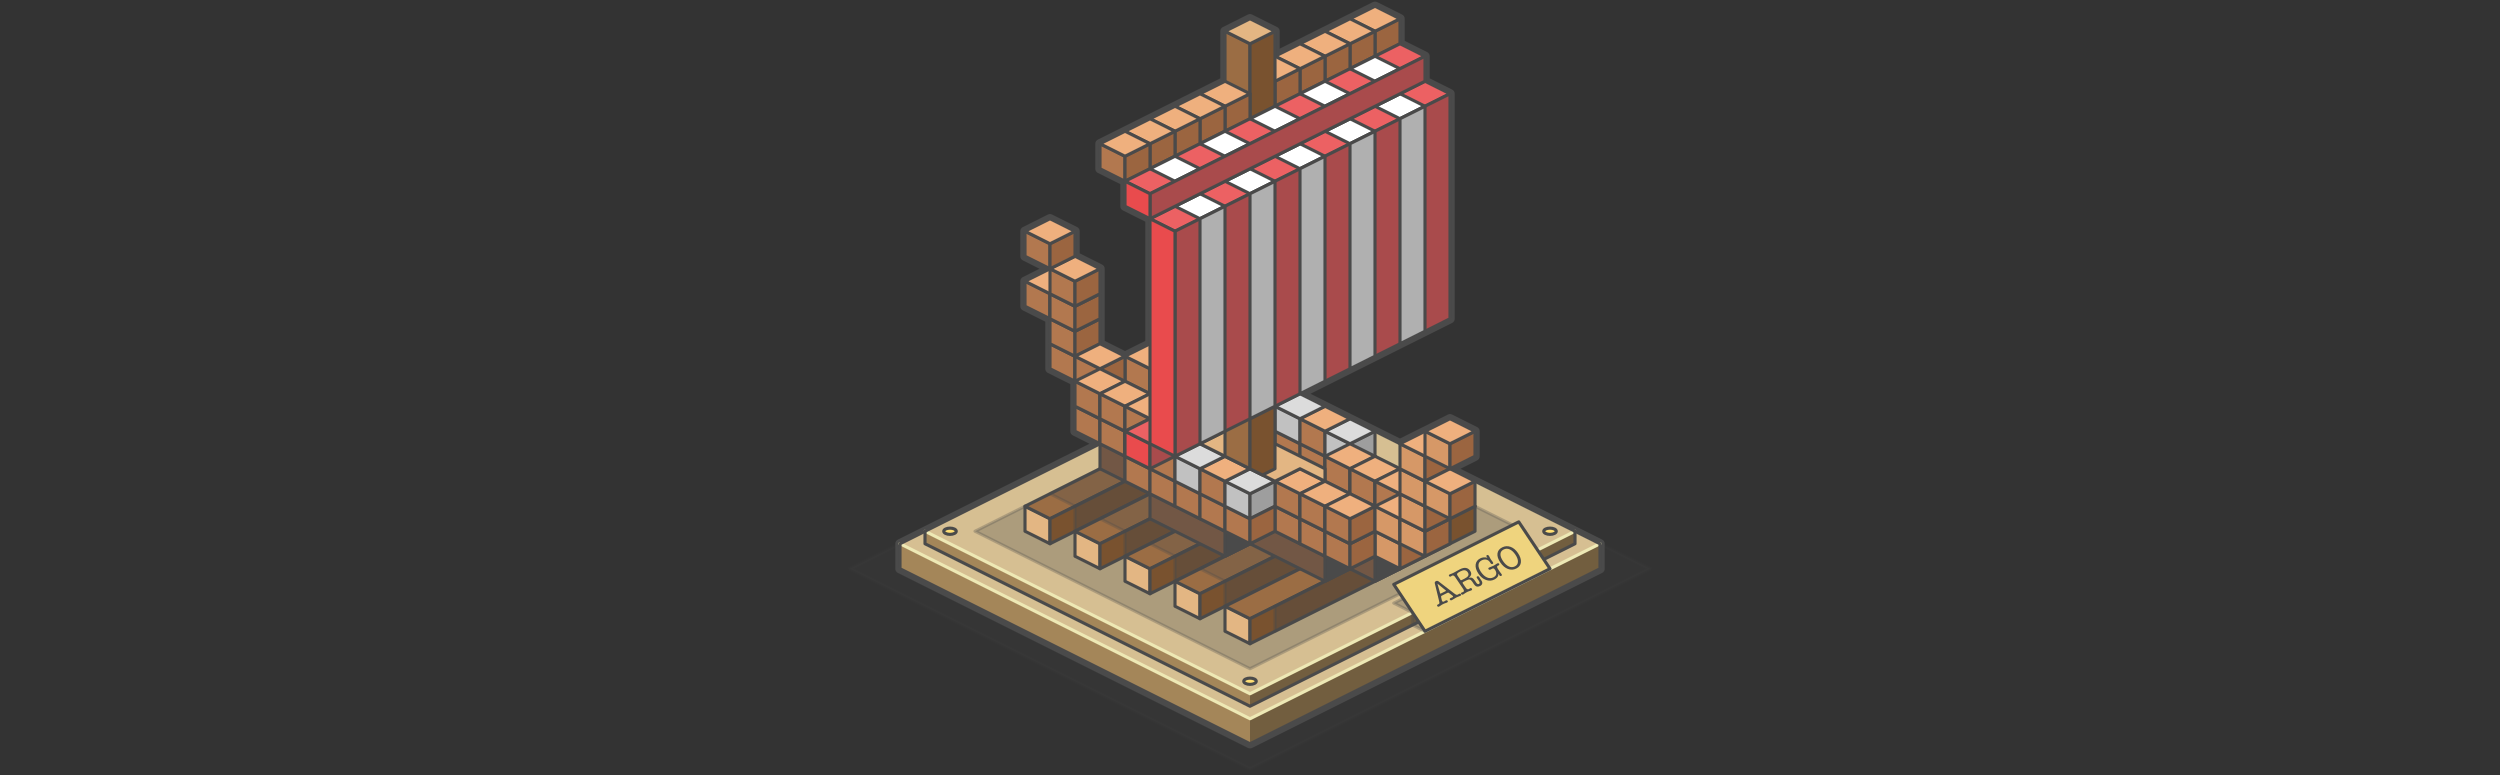 <?xml version="1.0" encoding="UTF-8"?>
<svg width="800px" height="248px" viewBox="0 0 800 248" version="1.1" xmlns="http://www.w3.org/2000/svg" xmlns:xlink="http://www.w3.org/1999/xlink">
    <rect x="0" y="0" width="800" height="248" fill="#333333" stroke="none"/>
    <!-- Generator: Sketch 53.2 (72643) - https://sketchapp.com -->
    <title>7-0</title>
    <desc>Created with Sketch.</desc>
    <defs>
        <polygon id="path-1" points="24 140 24 148 40 156 40 164 64 176 72 172 96 184 104 180 112 184 120 180 112 176 104 180 80 168 72 172 40 156 32 152 32 144"></polygon>
    </defs>
    <g id="7-0" stroke="none" stroke-width="1" fill="none" fill-rule="evenodd">
        <g id="Argos" transform="translate(272, 2)">
            <polygon id="Path-7" stroke="#4A4A4A" stroke-width="3" stroke-linecap="round" stroke-linejoin="round" points="16 180 16 172 80 140 72 136 72 120 64 116 64 100 56 96 56 88 64 84 56 80 56 72 64 68 72 72 72 80 80 84 80 108 88 112 96 108 96 68 88 64 88 56 80 52 80 44 120 24 120 8 128 4 136 8 136 16 168 0 176 4 176 12 184 16 184 24 192 28 192 100 144 124 176 140 192 132 200 136 200 144 192 148 220 162 224 164 240 172 240 180 128 236"></polygon>
            <g id="底座" transform="translate(0, 116)">
                <polygon id="Path-6" stroke="#4A4A4A" fill="#4A4A4A" opacity="0.1" stroke-linecap="round" stroke-linejoin="round" points="0 64 128 128 256 64 128 0"></polygon>
                <polygon id="Path-32" fill="#D6BF92" points="16 56 128 112 240 56 128 0"></polygon>
                <polygon id="Path-31" fill="#A48659" points="24 52 24 56 128 108 128 104"></polygon>
                <polygon id="Path-31-Copy" fill="#725E3F" transform="translate(180, 80) scale(-1, 1) translate(-180, -80) " points="128 52 128 56 232 108 232 104"></polygon>
                <polygon id="Path-30" fill="#D6BF92" points="24 52 128 104 232 52 128 0"></polygon>
                <polyline id="Path-33" stroke="#EEE9B5" stroke-linecap="round" stroke-linejoin="round" points="24 52 128 104 232 52"></polyline>
                <ellipse id="Oval-2" stroke="#4A4A4A" fill="#FFDE74" stroke-linecap="round" stroke-linejoin="round" cx="128" cy="100" rx="2" ry="1"></ellipse>
                <ellipse id="Oval-2-Copy" stroke="#4A4A4A" fill="#FFDE74" stroke-linecap="round" stroke-linejoin="round" cx="32" cy="52" rx="2" ry="1"></ellipse>
                <ellipse id="Oval-2-Copy-2" stroke="#4A4A4A" fill="#FFDE74" stroke-linecap="round" stroke-linejoin="round" cx="224" cy="52" rx="2" ry="1"></ellipse>
                <polygon id="Path-2" fill="#A48659" points="16 56 16 64 128 120 128 112"></polygon>
                <polygon id="Path-2-Copy" fill="#725E3F" transform="translate(184, 88) scale(-1, 1) translate(-184, -88) " points="128 56 128 64 240 120 240 112"></polygon>
                <polyline id="Path-33-Copy" stroke="#EEE9B5" stroke-linecap="round" stroke-linejoin="round" points="16 56 128 112 232 60 240 56"></polyline>
                <polygon id="Path-3" stroke="#4A4A4A" stroke-linecap="round" stroke-linejoin="round" points="16 64 16 56 128 0 240 56 240 64 128 120"></polygon>
                <polyline id="Path-4" stroke="#4A4A4A" stroke-linecap="round" stroke-linejoin="round" points="24 52 24 56 128 108 232 56 232 52"></polyline>
            </g>
            <g id="Group" transform="translate(40, 124)" stroke="#4A4A4A" stroke-linecap="round" stroke-linejoin="round">
                <polygon id="Path-713" fill="#4A4A4A" opacity="0.3" points="0 44 88 88 176 44 88 0"></polygon>
                <g id="Group-15" transform="translate(16, 0)">
                    <g id="Group-6">
                        <polygon id="Path-694" fill="#E3B683" points="0 44 0 36 8 40 8 48"></polygon>
                        <polygon id="Path-695" fill="#9B6D44" points="0 36 72 0 80 4 8 40"></polygon>
                        <polygon id="Path-696" fill="#79522F" points="80 4 80 12 8 48 8 40"></polygon>
                    </g>
                    <g id="Group-6-Copy" transform="translate(16, 8)">
                        <polygon id="Path-694" fill="#E3B683" points="0 44 0 36 8 40 8 48"></polygon>
                        <polygon id="Path-695" fill="#9B6D44" points="0 36 72 0 80 4 8 40"></polygon>
                        <polygon id="Path-696" fill="#79522F" points="80 4 80 12 8 48 8 40"></polygon>
                    </g>
                    <g id="Group-6-Copy-2" transform="translate(32, 16)">
                        <polygon id="Path-694" fill="#E3B683" points="0 44 0 36 8 40 8 48"></polygon>
                        <polygon id="Path-695" fill="#9B6D44" points="0 36 72 0 80 4 8 40"></polygon>
                        <polygon id="Path-696" fill="#79522F" points="80 4 80 12 8 48 8 40"></polygon>
                    </g>
                    <g id="Group-6-Copy-3" transform="translate(8, 4)">
                        <polygon id="Path-694" fill="#E3B683" points="40 64 40 56 48 60 48 68"></polygon>
                        <polygon id="Path-695" fill="#9B6D44" points="40 56 112 20 120 24 48 60"></polygon>
                        <polygon id="Path-696" fill="#79522F" points="120 24 120 32 48 68 48 60"></polygon>
                        <path d="M0,28 L56,0 L64,4 L8,32 L0,28 Z M16,36 L72,8 L80,12 L24,40 L16,36 Z M32,44 L88,16 L96,20 L40,48 L32,44 Z M48,52 L104,24 L112,28 L56,56 L48,52 Z M64,60 L120,32 L128,36 L72,64 L64,60 Z" id="Combined-Shape" fill="#4A4A4A" opacity="0.3"></path>
                    </g>
                    <g id="Group-6-Copy-4" transform="translate(64, 32)">
                        <polygon id="Path-694" fill="#E3B683" points="0 44 0 36 8 40 8 48"></polygon>
                        <polygon id="Path-695" fill="#9B6D44" points="0 36 72 0 80 4 8 40"></polygon>
                        <polygon id="Path-696" fill="#79522F" points="80 4 80 12 8 48 8 40"></polygon>
                    </g>
                    <path d="M16,36 L72,8 L72,16 L16,44 L16,36 Z M32,44 L88,16 L88,24 L32,52 L32,44 Z M48,52 L104,24 L104,32 L48,60 L48,52 Z M64,60 L120,32 L120,40 L64,68 L64,60 Z M80,68 L136,40 L136,48 L80,76 L80,68 Z" id="Combined-Shape" fill="#4A4A4A" opacity="0.4"></path>
                </g>
            </g>
            <g id="名字" transform="translate(174, 165)">
                <polygon id="Path-5" stroke="#4A4A4A" fill="#4A4A4A" opacity="0.3" stroke-linecap="round" stroke-linejoin="round" points="4 24 0 26 6 29 6 33 10 35"></polygon>
                <polygon id="Path-35" stroke="#4A4A4A" fill="#EFD47E" stroke-linecap="round" stroke-linejoin="round" points="50 15 40 4.54747351e-13 0 20 10 35"></polygon>
                <path d="M18.664,23.516 L17.678,22.765 C17.57,22.683 17.486,22.641 17.426,22.637 C17.366,22.633 17.27,22.664 17.138,22.73 L15.373,23.615 C15.241,23.681 15.165,23.749 15.146,23.818 C15.126,23.887 15.143,24.04 15.196,24.276 L15.403,25.151 C15.423,25.234 15.455,25.307 15.498,25.37 C15.634,25.573 15.832,25.609 16.089,25.48 C16.156,25.447 16.245,25.394 16.359,25.32 C16.473,25.246 16.559,25.194 16.619,25.164 C16.89,25.028 17.1,25.071 17.25,25.293 C17.391,25.502 17.313,25.681 17.015,25.83 C16.963,25.856 16.886,25.886 16.785,25.92 L16.244,26.102 C16.143,26.136 15.987,26.205 15.775,26.311 C15.544,26.427 15.386,26.515 15.302,26.574 L14.924,26.839 C14.756,26.957 14.63,27.038 14.544,27.081 C14.286,27.21 14.086,27.17 13.945,26.962 C13.796,26.74 13.846,26.566 14.098,26.44 C14.15,26.414 14.192,26.397 14.223,26.39 L14.352,26.326 C14.53,26.236 14.621,26.102 14.624,25.923 C14.629,25.852 14.595,25.67 14.52,25.377 L13.138,19.677 C13.064,19.358 13.182,19.121 13.493,18.965 C13.797,18.813 14.088,18.844 14.367,19.061 L19.323,22.881 C19.636,23.122 19.871,23.267 20.028,23.316 C20.185,23.364 20.349,23.346 20.521,23.259 C20.573,23.233 20.611,23.21 20.633,23.19 L20.898,23.032 C21.149,22.906 21.343,22.945 21.48,23.147 C21.625,23.362 21.572,23.533 21.321,23.659 C21.249,23.695 21.148,23.737 21.021,23.784 C20.575,23.948 20.249,24.082 20.044,24.185 C19.8,24.307 19.42,24.531 18.906,24.857 C18.776,24.939 18.674,24.998 18.602,25.035 C18.337,25.167 18.132,25.126 17.987,24.911 C17.842,24.695 17.914,24.515 18.205,24.369 C18.265,24.339 18.356,24.302 18.481,24.256 C18.605,24.211 18.697,24.174 18.756,24.144 C18.974,24.034 19.025,23.894 18.91,23.723 C18.893,23.698 18.811,23.629 18.664,23.516 Z M16.642,21.937 L13.979,19.763 L14.837,22.841 C14.85,22.886 14.858,22.911 14.863,22.918 C14.901,22.975 14.97,22.978 15.069,22.929 L16.645,22.139 C16.724,22.099 16.747,22.054 16.713,22.003 C16.704,21.99 16.681,21.968 16.642,21.937 Z M24.562,17.319 C24.43,17.504 24.237,17.702 23.983,17.915 C24.419,17.789 24.783,17.793 25.073,17.928 C25.362,18.062 25.67,18.37 25.995,18.851 L26.29,19.288 C26.3,19.316 26.323,19.356 26.357,19.407 C26.665,19.862 26.971,20.014 27.275,19.862 C27.585,19.706 27.557,19.356 27.189,18.812 L26.997,18.527 L26.826,18.294 L26.737,18.161 C26.613,17.978 26.54,17.845 26.52,17.762 C26.5,17.628 26.566,17.522 26.718,17.446 C26.956,17.327 27.165,17.4 27.344,17.666 C27.348,17.672 27.392,17.744 27.475,17.88 L27.6,18.084 C27.683,18.221 27.738,18.308 27.763,18.346 L27.924,18.583 C27.956,18.618 27.998,18.673 28.049,18.749 C28.297,19.116 28.383,19.456 28.308,19.77 C28.232,20.083 28.002,20.336 27.619,20.528 C26.839,20.919 26.195,20.738 25.686,19.984 L25.493,19.7 L25.285,19.372 L25.144,19.163 C24.858,18.739 24.584,18.501 24.324,18.449 C24.063,18.398 23.669,18.504 23.14,18.769 L22.218,19.231 C22.007,19.337 21.984,19.514 22.151,19.76 L22.645,20.492 C22.961,20.96 23.148,21.223 23.204,21.279 C23.477,21.566 23.749,21.641 24.02,21.506 C24.112,21.459 24.178,21.418 24.215,21.382 C24.315,21.307 24.394,21.254 24.454,21.225 C24.665,21.119 24.844,21.173 24.989,21.389 C25.143,21.616 25.078,21.802 24.794,21.944 L24.632,22 L24.052,22.201 C23.83,22.279 23.64,22.357 23.481,22.437 C23.283,22.536 23.062,22.668 22.819,22.832 L22.382,23.127 C22.285,23.193 22.239,23.224 22.246,23.221 C21.962,23.363 21.743,23.321 21.589,23.093 C21.452,22.89 21.486,22.737 21.691,22.635 C21.724,22.618 21.817,22.58 21.971,22.52 C22.057,22.502 22.133,22.477 22.199,22.444 C22.536,22.275 22.544,21.953 22.223,21.478 L19.651,17.671 C19.33,17.196 19.001,17.043 18.664,17.212 C18.612,17.238 18.538,17.286 18.443,17.355 C18.348,17.424 18.274,17.471 18.221,17.498 C18.135,17.541 18.042,17.547 17.942,17.517 C17.842,17.487 17.764,17.43 17.708,17.348 C17.558,17.126 17.629,16.943 17.92,16.797 C17.946,16.784 17.995,16.764 18.065,16.737 L18.603,16.531 C18.743,16.477 18.913,16.401 19.111,16.302 C19.316,16.199 19.54,16.078 19.782,15.94 L20.51,15.524 C20.753,15.386 20.98,15.264 21.191,15.158 C22.645,14.429 23.731,14.596 24.45,15.66 C24.873,16.286 24.91,16.84 24.562,17.319 Z M21.759,18.61 L22.69,18.143 C23.245,17.865 23.61,17.58 23.785,17.289 C23.998,16.937 23.96,16.545 23.669,16.115 C23.181,15.393 22.422,15.29 21.391,15.807 C20.843,16.082 20.498,16.308 20.356,16.485 C20.215,16.662 20.22,16.869 20.371,17.106 L20.567,17.415 L21.304,18.507 C21.377,18.615 21.443,18.673 21.502,18.681 C21.561,18.69 21.646,18.666 21.759,18.61 Z M27.717,11.658 C28.378,11.327 29.137,11.264 29.993,11.471 C29.92,11.389 29.879,11.342 29.87,11.329 C29.771,11.209 29.718,11.143 29.709,11.13 C29.568,10.921 29.607,10.762 29.825,10.653 C30.063,10.533 30.274,10.61 30.457,10.882 C30.517,10.971 30.559,11.039 30.582,11.086 L30.821,11.577 C30.891,11.72 30.977,11.867 31.08,12.019 C31.161,12.139 31.347,12.389 31.639,12.768 L31.697,12.854 C31.889,13.139 31.863,13.342 31.618,13.465 C31.387,13.581 31.167,13.484 30.957,13.174 L30.765,12.889 C30.47,12.452 30.086,12.182 29.615,12.08 C29.143,11.977 28.652,12.054 28.144,12.309 C27.503,12.63 27.161,13.119 27.118,13.776 C27.075,14.433 27.334,15.176 27.894,16.005 C28.488,16.885 29.139,17.478 29.846,17.785 C30.553,18.092 31.237,18.079 31.898,17.748 C32.407,17.493 32.704,17.154 32.789,16.73 C32.874,16.306 32.739,15.831 32.384,15.306 C32.239,15.09 32.099,14.959 31.965,14.912 C31.832,14.864 31.669,14.889 31.477,14.985 C31.424,15.011 31.351,15.052 31.256,15.108 C31.161,15.164 31.087,15.206 31.034,15.232 C30.717,15.391 30.486,15.363 30.34,15.148 C30.191,14.926 30.251,14.748 30.522,14.612 C30.608,14.569 30.708,14.527 30.822,14.487 C31.273,14.329 31.624,14.187 31.875,14.061 C32.199,13.899 32.523,13.698 32.848,13.459 C32.919,13.406 33.004,13.355 33.103,13.306 C33.367,13.173 33.57,13.211 33.711,13.42 C33.771,13.509 33.788,13.602 33.761,13.7 C33.734,13.798 33.675,13.871 33.582,13.917 C33.503,13.957 33.441,13.983 33.398,13.997 C33.384,14.003 33.359,14.012 33.322,14.022 L33.242,14.062 C32.952,14.208 33.016,14.591 33.435,15.211 L33.948,15.971 C34.059,16.135 34.166,16.281 34.269,16.407 C34.372,16.533 34.45,16.634 34.501,16.71 C34.676,16.97 34.645,17.159 34.407,17.279 C34.176,17.394 33.985,17.342 33.835,17.12 L33.701,16.882 C33.669,16.822 33.61,16.721 33.522,16.578 C33.503,16.85 33.476,17.046 33.441,17.165 C33.28,17.686 32.86,18.118 32.179,18.459 C31.326,18.886 30.434,18.927 29.501,18.581 C28.569,18.235 27.771,17.571 27.108,16.59 C26.398,15.539 26.098,14.567 26.206,13.674 C26.315,12.78 26.819,12.108 27.717,11.658 Z M39.227,14.926 C38.348,15.367 37.447,15.412 36.525,15.061 C35.602,14.71 34.79,14.015 34.089,12.977 C33.379,11.926 33.079,10.972 33.191,10.116 C33.302,9.259 33.811,8.604 34.716,8.15 C35.582,7.717 36.467,7.662 37.373,7.988 C38.278,8.314 39.067,8.974 39.738,9.967 C40.465,11.044 40.783,12.028 40.692,12.921 C40.601,13.814 40.113,14.483 39.227,14.926 Z M35.148,8.849 C34.514,9.167 34.179,9.648 34.146,10.292 C34.112,10.936 34.381,11.682 34.954,12.53 C35.536,13.391 36.161,13.97 36.83,14.266 C37.499,14.562 38.147,14.552 38.775,14.238 C39.39,13.93 39.711,13.44 39.74,12.769 C39.769,12.098 39.499,11.341 38.93,10.5 C38.357,9.651 37.744,9.084 37.09,8.797 C36.436,8.51 35.789,8.528 35.148,8.849 Z" id="ARGOS" fill="#4A4A4A"></path>
            </g>
            <g id="boat" transform="translate(56, 0)" stroke-linecap="round" stroke-linejoin="round">
                <g id="Path-710">
                    <use fill="#9B6540" xlink:href="#path-1"></use>
                    <use stroke="#4A4A4A" stroke-width="1" fill-opacity="0.5" fill="#4A4A4A" xlink:href="#path-1"></use>
                </g>
                <polygon id="Path-711" stroke="#4A4A4A" fill="#4A4A4A" points="64 176 64 168 72 172"></polygon>
                <polygon id="Path-711-Copy" stroke="#4A4A4A" fill="#4A4A4A" points="96 184 96 176 104 180"></polygon>
                <polygon id="Path-711-Copy-2" stroke="#4A4A4A" fill="#4A4A4A" points="112 184 112 176 120 180"></polygon>
                <g id="Group-21" transform="translate(0, 68)" stroke="#4A4A4A">
                    <g id="Group-16-Copy" transform="translate(64, 48)">
                        <polygon id="Path-697" fill="#B2784F" points="0 20 0 12 8 16 8 24"></polygon>
                        <polygon id="Path-697-Copy-5" fill="#C1C1C1" points="0 12 0 4 8 8 8 16"></polygon>
                        <polygon id="Path-697-Copy" fill="#B2784F" points="8 24 8 16 16 20 16 28"></polygon>
                        <polygon id="Path-697-Copy-6" fill="#B2784F" points="8 16 8 8 16 12 16 20"></polygon>
                        <polygon id="Path-697-Copy-2" fill="#B2784F" points="16 28 16 20 24 24 24 32"></polygon>
                        <polygon id="Path-697-Copy-7" fill="#C1C1C1" points="16 20 16 12 24 16 24 24"></polygon>
                        <polygon id="Path-697-Copy-3" fill="#B2784F" points="24 32 24 24 32 28 32 36"></polygon>
                        <polygon id="Path-697-Copy-8" fill="#B2784F" points="24 24 24 16 32 20 32 28"></polygon>
                        <polygon id="Path-697-Copy-4" fill="#D69867" points="32 36 32 28 40 32 40 40"></polygon>
                        <polygon id="Path-697-Copy-9" fill="#C1C1C1" points="32 28 32 20 40 24 40 32"></polygon>
                        <polygon id="Path-697-Copy-10" fill="#9E9E9E" transform="translate(44, 26) scale(-1, 1) translate(-44, -26) " points="40 28 40 20 48 24 48 32"></polygon>
                        <polygon id="Path-697-Copy-11" fill="#9E7250" transform="translate(44, 34) scale(-1, 1) translate(-44, -34) " points="40 36 40 28 48 32 48 40"></polygon>
                        <polygon id="Path-698" fill="#DCDCDC" points="32 20 40 16 48 20 40 24"></polygon>
                        <polygon id="Path-698-Copy-3" fill="#EFB07E" points="24 16 32 12 40 16 32 20"></polygon>
                        <polygon id="Path-698-Copy-4" fill="#EFB07E" points="8 8 16 4 24 8 16 12"></polygon>
                        <polygon id="Path-698-Copy" fill="#DCDCDC" points="16 12 24 8 32 12 24 16"></polygon>
                        <polygon id="Path-698-Copy-2" fill="#DCDCDC" points="0 4 8 0 16 4 8 8"></polygon>
                    </g>
                    <g id="Group-18" transform="translate(96, 72)">
                        <g id="Group-17" transform="translate(0, 8)">
                            <polygon id="Path-697-Copy-12" fill="#D69867" points="0 12 0 4 8 8 8 16"></polygon>
                            <polygon id="Path-697-Copy-13" fill="#9E7250" transform="translate(12, 10) scale(-1, 1) translate(-12, -10) " points="8 12 8 4 16 8 16 16"></polygon>
                            <polygon id="Path-698-Copy-5" fill="#EFB07E" points="0 4 8 0 16 4 8 8"></polygon>
                        </g>
                        <g id="Group-17-Copy-2" transform="translate(8, 12)">
                            <polygon id="Path-697-Copy-12" fill="#D69867" points="0 12 0 4 8 8 8 16"></polygon>
                            <polygon id="Path-697-Copy-13" fill="#9E7250" transform="translate(12, 10) scale(-1, 1) translate(-12, -10) " points="8 12 8 4 16 8 16 16"></polygon>
                            <polygon id="Path-698-Copy-5" fill="#EFB07E" points="0 4 8 0 16 4 8 8"></polygon>
                        </g>
                        <g id="Group-17-Copy-4" transform="translate(16, 16)">
                            <polygon id="Path-697-Copy-12" fill="#D69867" points="0 12 0 4 8 8 8 16"></polygon>
                            <polygon id="Path-697-Copy-13" fill="#9E7250" transform="translate(12, 10) scale(-1, 1) translate(-12, -10) " points="8 12 8 4 16 8 16 16"></polygon>
                            <polygon id="Path-698-Copy-5" fill="#EFB07E" points="0 4 8 0 16 4 8 8"></polygon>
                        </g>
                        <g id="Group-17-Copy">
                            <polygon id="Path-697-Copy-12" fill="#B2784F" points="0 12 0 4 8 8 8 16"></polygon>
                            <polygon id="Path-697-Copy-13" fill="#9E7250" transform="translate(12, 10) scale(-1, 1) translate(-12, -10) " points="8 12 8 4 16 8 16 16"></polygon>
                            <polygon id="Path-698-Copy-5" fill="#EFB07E" points="0 4 8 0 16 4 8 8"></polygon>
                        </g>
                        <g id="Group-17-Copy-3" transform="translate(8, 4)">
                            <polygon id="Path-697-Copy-12" fill="#B2784F" points="0 12 0 4 8 8 8 16"></polygon>
                            <polygon id="Path-697-Copy-13" fill="#9E7250" transform="translate(12, 10) scale(-1, 1) translate(-12, -10) " points="8 12 8 4 16 8 16 16"></polygon>
                            <polygon id="Path-698-Copy-5" fill="#EFB07E" points="0 4 8 0 16 4 8 8"></polygon>
                        </g>
                        <g id="Group-17-Copy-5" transform="translate(16, 8)">
                            <polygon id="Path-697-Copy-12" fill="#B2784F" points="0 12 0 4 8 8 8 16"></polygon>
                            <polygon id="Path-697-Copy-13" fill="#9E7250" transform="translate(12, 10) scale(-1, 1) translate(-12, -10) " points="8 12 8 4 16 8 16 16"></polygon>
                            <polygon id="Path-698-Copy-5" fill="#EFB07E" points="0 4 8 0 16 4 8 8"></polygon>
                        </g>
                    </g>
                    <g id="Group-16">
                        <g id="Group-18">
                            <g id="Group-19-Copy" transform="translate(32, 40)">
                                <g id="Group-17" transform="translate(0, 8)">
                                    <polygon id="Path-697-Copy-12" fill="#B2784F" points="0 12 0 4 8 8 8 16"></polygon>
                                    <polygon id="Path-697-Copy-13" fill="#9E7250" transform="translate(12, 10) scale(-1, 1) translate(-12, -10) " points="8 12 8 4 16 8 16 16"></polygon>
                                    <polygon id="Path-698-Copy-5" fill="#EFB07E" points="0 4 8 0 16 4 8 8"></polygon>
                                </g>
                                <g id="Group-17-Copy-2" transform="translate(8, 12)">
                                    <polygon id="Path-697-Copy-12" fill="#B2784F" points="0 12 0 4 8 8 8 16"></polygon>
                                    <polygon id="Path-697-Copy-13" fill="#9E7250" transform="translate(12, 10) scale(-1, 1) translate(-12, -10) " points="8 12 8 4 16 8 16 16"></polygon>
                                    <polygon id="Path-698-Copy-5" fill="#EFB07E" points="0 4 8 0 16 4 8 8"></polygon>
                                </g>
                                <g id="Group-17-Copy-4" transform="translate(16, 16)">
                                    <polygon id="Path-697-Copy-12" fill="#B2784F" points="0 12 0 4 8 8 8 16"></polygon>
                                    <polygon id="Path-697-Copy-13" fill="#9B6540" transform="translate(12, 10) scale(-1, 1) translate(-12, -10) " points="8 12 8 4 16 8 16 16"></polygon>
                                    <polygon id="Path-698-Copy-5" fill="#EFB07E" points="0 4 8 0 16 4 8 8"></polygon>
                                </g>
                                <g id="Group-17-Copy">
                                    <polygon id="Path-697-Copy-12" fill="#B2784F" points="0 12 0 4 8 8 8 16"></polygon>
                                    <polygon id="Path-697-Copy-13" fill="#9E7250" transform="translate(12, 10) scale(-1, 1) translate(-12, -10) " points="8 12 8 4 16 8 16 16"></polygon>
                                    <polygon id="Path-698-Copy-5" fill="#EFB07E" points="0 4 8 0 16 4 8 8"></polygon>
                                </g>
                                <g id="Group-17-Copy-3" transform="translate(8, 4)">
                                    <polygon id="Path-697-Copy-12" fill="#B2784F" points="0 12 0 4 8 8 8 16"></polygon>
                                    <polygon id="Path-697-Copy-13" fill="#9E7250" transform="translate(12, 10) scale(-1, 1) translate(-12, -10) " points="8 12 8 4 16 8 16 16"></polygon>
                                    <polygon id="Path-698-Copy-5" fill="#EFB07E" points="0 4 8 0 16 4 8 8"></polygon>
                                </g>
                                <g id="Group-17-Copy-5" transform="translate(16, 8)">
                                    <polygon id="Path-697-Copy-12" fill="#B2784F" points="0 12 0 4 8 8 8 16"></polygon>
                                    <polygon id="Path-697-Copy-13" fill="#9B6540" transform="translate(12, 10) scale(-1, 1) translate(-12, -10) " points="8 12 8 4 16 8 16 16"></polygon>
                                    <polygon id="Path-698-Copy-5" fill="#EFB07E" points="0 4 8 0 16 4 8 8"></polygon>
                                </g>
                            </g>
                            <g id="Group-19">
                                <g id="Group-17-Copy-20" transform="translate(0, 16)">
                                    <polygon id="Path-697-Copy-12" fill="#B2784F" points="0 12 0 4 8 8 8 16"></polygon>
                                    <polygon id="Path-697-Copy-13" fill="#9B6540" transform="translate(12, 10) scale(-1, 1) translate(-12, -10) " points="8 12 8 4 16 8 16 16"></polygon>
                                    <polygon id="Path-698-Copy-5" fill="#EFB07E" points="0 4 8 0 16 4 8 8"></polygon>
                                </g>
                                <g id="Group-17-Copy-15" transform="translate(8, 36)">
                                    <polygon id="Path-697-Copy-12" fill="#B2784F" points="0 12 0 4 8 8 8 16"></polygon>
                                    <polygon id="Path-697-Copy-13" fill="#9B6540" transform="translate(12, 10) scale(-1, 1) translate(-12, -10) " points="8 12 8 4 16 8 16 16"></polygon>
                                    <polygon id="Path-698-Copy-5" fill="#EFB07E" points="0 4 8 0 16 4 8 8"></polygon>
                                </g>
                                <g id="Group-17-Copy-16" transform="translate(8, 28)">
                                    <polygon id="Path-697-Copy-12" fill="#B2784F" points="0 12 0 4 8 8 8 16"></polygon>
                                    <polygon id="Path-697-Copy-13" fill="#9B6540" transform="translate(12, 10) scale(-1, 1) translate(-12, -10) " points="8 12 8 4 16 8 16 16"></polygon>
                                    <polygon id="Path-698-Copy-5" fill="#EFB07E" points="0 4 8 0 16 4 8 8"></polygon>
                                </g>
                                <g id="Group-17-Copy-17" transform="translate(8, 20)">
                                    <polygon id="Path-697-Copy-12" fill="#B2784F" points="0 12 0 4 8 8 8 16"></polygon>
                                    <polygon id="Path-697-Copy-13" fill="#9B6540" transform="translate(12, 10) scale(-1, 1) translate(-12, -10) " points="8 12 8 4 16 8 16 16"></polygon>
                                    <polygon id="Path-698-Copy-5" fill="#EFB07E" points="0 4 8 0 16 4 8 8"></polygon>
                                </g>
                                <g id="Group-17-Copy-18" transform="translate(8, 12)">
                                    <polygon id="Path-697-Copy-12" fill="#B2784F" points="0 12 0 4 8 8 8 16"></polygon>
                                    <polygon id="Path-697-Copy-13" fill="#9B6540" transform="translate(12, 10) scale(-1, 1) translate(-12, -10) " points="8 12 8 4 16 8 16 16"></polygon>
                                    <polygon id="Path-698-Copy-5" fill="#EFB07E" points="0 4 8 0 16 4 8 8"></polygon>
                                </g>
                                <g id="Group-17-Copy-19">
                                    <polygon id="Path-697-Copy-12" fill="#B2784F" points="0 12 0 4 8 8 8 16"></polygon>
                                    <polygon id="Path-697-Copy-13" fill="#9B6540" transform="translate(12, 10) scale(-1, 1) translate(-12, -10) " points="8 12 8 4 16 8 16 16"></polygon>
                                    <polygon id="Path-698-Copy-5" fill="#EFB07E" points="0 4 8 0 16 4 8 8"></polygon>
                                </g>
                                <g id="Group-17-Copy-8" transform="translate(16, 40)">
                                    <polygon id="Path-697-Copy-12" fill="#B2784F" points="0 12 0 4 8 8 8 16"></polygon>
                                    <polygon id="Path-697-Copy-13" fill="#9B6540" transform="translate(12, 10) scale(-1, 1) translate(-12, -10) " points="8 12 8 4 16 8 16 16"></polygon>
                                    <polygon id="Path-698-Copy-5" fill="#EFB07E" points="0 4 8 0 16 4 8 8"></polygon>
                                </g>
                                <g id="Group-17" transform="translate(16, 56)">
                                    <polygon id="Path-697-Copy-12" fill="#B2784F" points="0 12 0 4 8 8 8 16"></polygon>
                                    <polygon id="Path-697-Copy-13" fill="#9E7250" transform="translate(12, 10) scale(-1, 1) translate(-12, -10) " points="8 12 8 4 16 8 16 16"></polygon>
                                    <polygon id="Path-698-Copy-5" fill="#EFB07E" points="0 4 8 0 16 4 8 8"></polygon>
                                </g>
                                <g id="Group-17-Copy-2" transform="translate(24, 60)">
                                    <polygon id="Path-697-Copy-12" fill="#B2784F" points="0 12 0 4 8 8 8 16"></polygon>
                                    <polygon id="Path-697-Copy-13" fill="#9E7250" transform="translate(12, 10) scale(-1, 1) translate(-12, -10) " points="8 12 8 4 16 8 16 16"></polygon>
                                    <polygon id="Path-698-Copy-5" fill="#EFB07E" points="0 4 8 0 16 4 8 8"></polygon>
                                </g>
                                <g id="Group-17-Copy-4" transform="translate(32, 64)">
                                    <polygon id="Path-697-Copy-12" fill="#B2784F" points="0 12 0 4 8 8 8 16"></polygon>
                                    <polygon id="Path-697-Copy-13" fill="#9B6540" transform="translate(12, 10) scale(-1, 1) translate(-12, -10) " points="8 12 8 4 16 8 16 16"></polygon>
                                    <polygon id="Path-698-Copy-5" fill="#EFB07E" points="0 4 8 0 16 4 8 8"></polygon>
                                </g>
                                <g id="Group-17-Copy" transform="translate(16, 48)">
                                    <polygon id="Path-697-Copy-12" fill="#B2784F" points="0 12 0 4 8 8 8 16"></polygon>
                                    <polygon id="Path-697-Copy-13" fill="#9E7250" transform="translate(12, 10) scale(-1, 1) translate(-12, -10) " points="8 12 8 4 16 8 16 16"></polygon>
                                    <polygon id="Path-698-Copy-5" fill="#EFB07E" points="0 4 8 0 16 4 8 8"></polygon>
                                </g>
                                <g id="Group-17-Copy-3" transform="translate(24, 52)">
                                    <polygon id="Path-697-Copy-12" fill="#B2784F" points="0 12 0 4 8 8 8 16"></polygon>
                                    <polygon id="Path-697-Copy-13" fill="#9E7250" transform="translate(12, 10) scale(-1, 1) translate(-12, -10) " points="8 12 8 4 16 8 16 16"></polygon>
                                    <polygon id="Path-698-Copy-5" fill="#EFB07E" points="0 4 8 0 16 4 8 8"></polygon>
                                </g>
                                <g id="Group-17-Copy-5" transform="translate(32, 56)">
                                    <polygon id="Path-697-Copy-12" fill="#B2784F" points="0 12 0 4 8 8 8 16"></polygon>
                                    <polygon id="Path-697-Copy-13" fill="#9B6540" transform="translate(12, 10) scale(-1, 1) translate(-12, -10) " points="8 12 8 4 16 8 16 16"></polygon>
                                    <polygon id="Path-698-Copy-5" fill="#EFB07E" points="0 4 8 0 16 4 8 8"></polygon>
                                </g>
                            </g>
                            <g id="Group-17-Copy-6" transform="translate(112, 96)">
                                <polygon id="Path-697-Copy-12" fill="#D69867" points="0 12 0 4 8 8 8 16"></polygon>
                                <polygon id="Path-697-Copy-13" fill="#9B6540" transform="translate(12, 10) scale(-1, 1) translate(-12, -10) " points="8 12 8 4 16 8 16 16"></polygon>
                                <polygon id="Path-698-Copy-5" fill="#EFB07E" points="0 4 8 0 16 4 8 8"></polygon>
                            </g>
                            <g id="Group-19" transform="translate(80, 80)">
                                <g id="Group-17" transform="translate(0, 8)">
                                    <polygon id="Path-697-Copy-12" fill="#B2784F" points="0 12 0 4 8 8 8 16"></polygon>
                                    <polygon id="Path-697-Copy-13" fill="#9E7250" transform="translate(12, 10) scale(-1, 1) translate(-12, -10) " points="8 12 8 4 16 8 16 16"></polygon>
                                    <polygon id="Path-698-Copy-5" fill="#EFB07E" points="0 4 8 0 16 4 8 8"></polygon>
                                </g>
                                <g id="Group-17-Copy-2" transform="translate(8, 12)">
                                    <polygon id="Path-697-Copy-12" fill="#B2784F" points="0 12 0 4 8 8 8 16"></polygon>
                                    <polygon id="Path-697-Copy-13" fill="#9E7250" transform="translate(12, 10) scale(-1, 1) translate(-12, -10) " points="8 12 8 4 16 8 16 16"></polygon>
                                    <polygon id="Path-698-Copy-5" fill="#EFB07E" points="0 4 8 0 16 4 8 8"></polygon>
                                </g>
                                <g id="Group-17-Copy-4" transform="translate(16, 16)">
                                    <polygon id="Path-697-Copy-12" fill="#B2784F" points="0 12 0 4 8 8 8 16"></polygon>
                                    <polygon id="Path-697-Copy-13" fill="#9B6540" transform="translate(12, 10) scale(-1, 1) translate(-12, -10) " points="8 12 8 4 16 8 16 16"></polygon>
                                    <polygon id="Path-698-Copy-5" fill="#EFB07E" points="0 4 8 0 16 4 8 8"></polygon>
                                </g>
                                <g id="Group-17-Copy">
                                    <polygon id="Path-697-Copy-12" fill="#B2784F" points="0 12 0 4 8 8 8 16"></polygon>
                                    <polygon id="Path-697-Copy-13" fill="#9E7250" transform="translate(12, 10) scale(-1, 1) translate(-12, -10) " points="8 12 8 4 16 8 16 16"></polygon>
                                    <polygon id="Path-698-Copy-5" fill="#EFB07E" points="0 4 8 0 16 4 8 8"></polygon>
                                </g>
                                <g id="Group-17-Copy-3" transform="translate(8, 4)">
                                    <polygon id="Path-697-Copy-12" fill="#B2784F" points="0 12 0 4 8 8 8 16"></polygon>
                                    <polygon id="Path-697-Copy-13" fill="#9E7250" transform="translate(12, 10) scale(-1, 1) translate(-12, -10) " points="8 12 8 4 16 8 16 16"></polygon>
                                    <polygon id="Path-698-Copy-5" fill="#EFB07E" points="0 4 8 0 16 4 8 8"></polygon>
                                </g>
                                <g id="Group-17-Copy-5" transform="translate(16, 8)">
                                    <polygon id="Path-697-Copy-12" fill="#B2784F" points="0 12 0 4 8 8 8 16"></polygon>
                                    <polygon id="Path-697-Copy-13" fill="#9B6540" transform="translate(12, 10) scale(-1, 1) translate(-12, -10) " points="8 12 8 4 16 8 16 16"></polygon>
                                    <polygon id="Path-698-Copy-5" fill="#EFB07E" points="0 4 8 0 16 4 8 8"></polygon>
                                </g>
                            </g>
                            <g id="Group-17-Copy-7" transform="translate(112, 88)">
                                <polygon id="Path-697-Copy-12" fill="#D69867" points="0 12 0 4 8 8 8 16"></polygon>
                                <polygon id="Path-697-Copy-13" fill="#9E7250" transform="translate(12, 10) scale(-1, 1) translate(-12, -10) " points="8 12 8 4 16 8 16 16"></polygon>
                                <polygon id="Path-698-Copy-5" fill="#EFB07E" points="0 4 8 0 16 4 8 8"></polygon>
                            </g>
                            <g id="Group-17-Copy-9" transform="translate(120, 92)">
                                <polygon id="Path-697-Copy-12" fill="#D69867" points="0 12 0 4 8 8 8 16"></polygon>
                                <polygon id="Path-697-Copy-13" fill="#9B6540" transform="translate(12, 10) scale(-1, 1) translate(-12, -10) " points="8 12 8 4 16 8 16 16"></polygon>
                                <polygon id="Path-698-Copy-5" fill="#EFB07E" points="0 4 8 0 16 4 8 8"></polygon>
                            </g>
                            <g id="Group-17-Copy-10" transform="translate(120, 84)">
                                <polygon id="Path-697-Copy-12" fill="#D69867" points="0 12 0 4 8 8 8 16"></polygon>
                                <polygon id="Path-697-Copy-13" fill="#9B6540" transform="translate(12, 10) scale(-1, 1) translate(-12, -10) " points="8 12 8 4 16 8 16 16"></polygon>
                                <polygon id="Path-698-Copy-5" fill="#EFB07E" points="0 4 8 0 16 4 8 8"></polygon>
                            </g>
                            <g id="Group-17-Copy-11" transform="translate(120, 76)">
                                <polygon id="Path-697-Copy-12" fill="#D69867" points="0 12 0 4 8 8 8 16"></polygon>
                                <polygon id="Path-697-Copy-13" fill="#9B6540" transform="translate(12, 10) scale(-1, 1) translate(-12, -10) " points="8 12 8 4 16 8 16 16"></polygon>
                                <polygon id="Path-698-Copy-5" fill="#EFB07E" points="0 4 8 0 16 4 8 8"></polygon>
                            </g>
                            <g id="Group-17-Copy-12" transform="translate(120, 68)">
                                <polygon id="Path-697-Copy-12" fill="#D69867" points="0 12 0 4 8 8 8 16"></polygon>
                                <polygon id="Path-697-Copy-13" fill="#9B6540" transform="translate(12, 10) scale(-1, 1) translate(-12, -10) " points="8 12 8 4 16 8 16 16"></polygon>
                                <polygon id="Path-698-Copy-5" fill="#EFB07E" points="0 4 8 0 16 4 8 8"></polygon>
                            </g>
                            <g id="Group-17-Copy-13" transform="translate(128, 80)">
                                <polygon id="Path-697-Copy-12" fill="#D69867" points="0 12 0 4 8 8 8 16"></polygon>
                                <polygon id="Path-697-Copy-13" fill="#9B6540" transform="translate(12, 10) scale(-1, 1) translate(-12, -10) " points="8 12 8 4 16 8 16 16"></polygon>
                                <polygon id="Path-698-Copy-5" fill="#EFB07E" points="0 4 8 0 16 4 8 8"></polygon>
                            </g>
                            <g id="Group-17-Copy-14" transform="translate(128, 64)">
                                <polygon id="Path-697-Copy-12" fill="#D69867" points="0 12 0 4 8 8 8 16"></polygon>
                                <polygon id="Path-697-Copy-13" fill="#9B6540" transform="translate(12, 10) scale(-1, 1) translate(-12, -10) " points="8 12 8 4 16 8 16 16"></polygon>
                                <polygon id="Path-698-Copy-5" fill="#EFB07E" points="0 4 8 0 16 4 8 8"></polygon>
                            </g>
                        </g>
                        <g id="Group-20" transform="translate(32, 68)">
                            <polygon id="Path-697" fill="#B2784F" points="0 16 0 8 8 12 8 20"></polygon>
                            <polygon id="Path-697-Copy-5" fill="#C1C1C1" points="0 8 0 0 8 4 8 12"></polygon>
                            <polygon id="Path-697-Copy" fill="#B2784F" points="8 20 8 12 16 16 16 24"></polygon>
                            <polygon id="Path-697-Copy-6" fill="#B2784F" points="8 12 8 4 16 8 16 16"></polygon>
                            <polygon id="Path-697-Copy-2" fill="#B2784F" points="16 24 16 16 24 20 24 28"></polygon>
                            <polygon id="Path-697-Copy-7" fill="#C1C1C1" points="16 16 16 8 24 12 24 20"></polygon>
                            <polygon id="Path-697-Copy-3" fill="#B2784F" points="24 28 24 20 32 24 32 32"></polygon>
                            <polygon id="Path-697-Copy-8" fill="#B2784F" points="24 20 24 12 32 16 32 24"></polygon>
                            <polygon id="Path-697-Copy-4" fill="#B2784F" points="32 32 32 24 40 28 40 36"></polygon>
                            <polygon id="Path-697-Copy-9" fill="#C1C1C1" points="32 24 32 16 40 20 40 28"></polygon>
                            <polygon id="Path-697-Copy-10" fill="#9E9E9E" transform="translate(44, 22) scale(-1, 1) translate(-44, -22) " points="40 24 40 16 48 20 48 28"></polygon>
                            <polygon id="Path-697-Copy-11" fill="#9B6540" transform="translate(44, 30) scale(-1, 1) translate(-44, -30) " points="40 32 40 24 48 28 48 36"></polygon>
                            <polygon id="Path-698" fill="#DCDCDC" points="32 16 40 12 48 16 40 20"></polygon>
                        </g>
                        <polygon id="Path-698-Copy-3" fill="#EFB07E" points="56 80 64 76 72 80 64 84"></polygon>
                        <polygon id="Path-698-Copy-4" fill="#EFB07E" points="40 72 48 68 56 72 48 76"></polygon>
                        <polygon id="Path-698-Copy" fill="#DCDCDC" points="48 76 56 72 64 76 56 80"></polygon>
                        <polygon id="Path-698-Copy-2" fill="#DCDCDC" points="32 68 40 64 48 68 40 72"></polygon>
                    </g>
                    <polygon id="Path-699" fill="#E3B683" points="48 64 56 68 64 64 96 80 96 84 88 80 80 84 48 68"></polygon>
                </g>
                <g id="Group-23" transform="translate(24, 0)" stroke="#4A4A4A">
                    <g id="Group-17-Copy-19" transform="translate(80, 0)">
                        <polygon id="Path-697-Copy-12" fill="#B2784F" points="0 12 0 4 8 8 8 16"></polygon>
                        <polygon id="Path-697-Copy-13" fill="#9B6540" transform="translate(12, 10) scale(-1, 1) translate(-12, -10) " points="8 12 8 4 16 8 16 16"></polygon>
                        <polygon id="Path-698-Copy-5" fill="#EFB07E" points="0 4 8 0 16 4 8 8"></polygon>
                    </g>
                    <g id="Group-17-Copy-21" transform="translate(72, 4)">
                        <polygon id="Path-697-Copy-12" fill="#B2784F" points="0 12 0 4 8 8 8 16"></polygon>
                        <polygon id="Path-697-Copy-13" fill="#9B6540" transform="translate(12, 10) scale(-1, 1) translate(-12, -10) " points="8 12 8 4 16 8 16 16"></polygon>
                        <polygon id="Path-698-Copy-5" fill="#EFB07E" points="0 4 8 0 16 4 8 8"></polygon>
                    </g>
                    <g id="Group-17-Copy-22" transform="translate(64, 8)">
                        <polygon id="Path-697-Copy-12" fill="#B2784F" points="0 12 0 4 8 8 8 16"></polygon>
                        <polygon id="Path-697-Copy-13" fill="#9B6540" transform="translate(12, 10) scale(-1, 1) translate(-12, -10) " points="8 12 8 4 16 8 16 16"></polygon>
                        <polygon id="Path-698-Copy-5" fill="#EFB07E" points="0 4 8 0 16 4 8 8"></polygon>
                    </g>
                    <g id="Group-17-Copy-23" transform="translate(56, 12)">
                        <polygon id="Path-697-Copy-12" fill="#B2784F" points="0 12 0 4 8 8 8 16"></polygon>
                        <polygon id="Path-697-Copy-13" fill="#9B6540" transform="translate(12, 10) scale(-1, 1) translate(-12, -10) " points="8 12 8 4 16 8 16 16"></polygon>
                        <polygon id="Path-698-Copy-5" fill="#EFB07E" points="0 4 8 0 16 4 8 8"></polygon>
                    </g>
                    <g id="Group-17-Copy-24" transform="translate(48, 16)">
                        <polygon id="Path-697-Copy-12" fill="#B2784F" points="0 12 0 4 8 8 8 16"></polygon>
                        <polygon id="Path-697-Copy-13" fill="#9B6540" transform="translate(12, 10) scale(-1, 1) translate(-12, -10) " points="8 12 8 4 16 8 16 16"></polygon>
                        <polygon id="Path-698-Copy-5" fill="#EFB07E" points="0 4 8 0 16 4 8 8"></polygon>
                    </g>
                    <g id="Group-22" transform="translate(40, 4)">
                        <polygon id="Path-700" fill="#9B6D44" points="0 140 0 4 8 8 8 144"></polygon>
                        <polygon id="Path-700-Copy" fill="#79522F" transform="translate(12, 75) scale(1, -1) translate(-12, -75) " points="8 142 8 6 12 4 16 6 16 146"></polygon>
                        <polygon id="Path-701" fill="#E3B683" points="0 4 8 0 16 4 8 8"></polygon>
                    </g>
                    <g id="Group-17-Copy-26" transform="translate(32, 24)">
                        <polygon id="Path-697-Copy-12" fill="#B2784F" points="0 12 0 4 8 8 8 16"></polygon>
                        <polygon id="Path-697-Copy-13" fill="#9B6540" transform="translate(12, 10) scale(-1, 1) translate(-12, -10) " points="8 12 8 4 16 8 16 16"></polygon>
                        <polygon id="Path-698-Copy-5" fill="#EFB07E" points="0 4 8 0 16 4 8 8"></polygon>
                    </g>
                    <g id="Group-17-Copy-27" transform="translate(24, 28)">
                        <polygon id="Path-697-Copy-12" fill="#B2784F" points="0 12 0 4 8 8 8 16"></polygon>
                        <polygon id="Path-697-Copy-13" fill="#9B6540" transform="translate(12, 10) scale(-1, 1) translate(-12, -10) " points="8 12 8 4 16 8 16 16"></polygon>
                        <polygon id="Path-698-Copy-5" fill="#EFB07E" points="0 4 8 0 16 4 8 8"></polygon>
                    </g>
                    <g id="Group-17-Copy-28" transform="translate(16, 32)">
                        <polygon id="Path-697-Copy-12" fill="#B2784F" points="0 12 0 4 8 8 8 16"></polygon>
                        <polygon id="Path-697-Copy-13" fill="#9B6540" transform="translate(12, 10) scale(-1, 1) translate(-12, -10) " points="8 12 8 4 16 8 16 16"></polygon>
                        <polygon id="Path-698-Copy-5" fill="#EFB07E" points="0 4 8 0 16 4 8 8"></polygon>
                    </g>
                    <g id="Group-17-Copy-29" transform="translate(8, 36)">
                        <polygon id="Path-697-Copy-12" fill="#B2784F" points="0 12 0 4 8 8 8 16"></polygon>
                        <polygon id="Path-697-Copy-13" fill="#9B6540" transform="translate(12, 10) scale(-1, 1) translate(-12, -10) " points="8 12 8 4 16 8 16 16"></polygon>
                        <polygon id="Path-698-Copy-5" fill="#EFB07E" points="0 4 8 0 16 4 8 8"></polygon>
                    </g>
                    <g id="Group-17-Copy-30" transform="translate(0, 40)">
                        <polygon id="Path-697-Copy-12" fill="#B2784F" points="0 12 0 4 8 8 8 16"></polygon>
                        <polygon id="Path-697-Copy-13" fill="#9B6540" transform="translate(12, 10) scale(-1, 1) translate(-12, -10) " points="8 12 8 4 16 8 16 16"></polygon>
                        <polygon id="Path-698-Copy-5" fill="#EFB07E" points="0 4 8 0 16 4 8 8"></polygon>
                    </g>
                </g>
                <g id="Group-23" transform="translate(32, 12)" stroke="#4A4A4A">
                    <g id="Group-17-Copy-30" transform="translate(0, 120)">
                        <polygon id="Path-697-Copy-12" fill="#E94B4D" points="0 12 0 4 8 8 8 16"></polygon>
                        <polygon id="Path-697-Copy-13" fill="#A94B4C" transform="translate(12, 10) scale(-1, 1) translate(-12, -10) " points="8 12 8 4 16 8 16 16"></polygon>
                        <polygon id="Path-698-Copy-5" fill="#EC6163" points="0 4 8 0 16 4 8 8"></polygon>
                    </g>
                    <polygon id="Path-702" fill="#EC6163" points="0 44 8 48 96 4 88 0"></polygon>
                    <polygon id="Path-702-Copy" fill="#EC6163" points="8 56 16 60 104 16 96 12"></polygon>
                    <path d="M16,44 L8,40 L16,36 L24,40 L16,44 Z M24,56 L16,52 L24,48 L32,52 L24,56 Z M32,36 L24,32 L32,28 L40,32 L32,36 Z M40,48 L32,44 L40,40 L48,44 L40,48 Z M48,28 L40,24 L48,20 L56,24 L48,28 Z M56,40 L48,36 L56,32 L64,36 L56,40 Z M64,20 L56,16 L64,12 L72,16 L64,20 Z M72,32 L64,28 L72,24 L80,28 L72,32 Z M80,12 L72,8 L80,4 L88,8 L80,12 Z M88,24 L80,20 L88,16 L96,20 L88,24 Z" id="Combined-Shape" fill="#FFFFFF"></path>
                    <polygon id="Path-703" fill="#A94B4C" points="16 60 16 132 104 88 104 16"></polygon>
                    <polygon id="Path-706" fill="#E94B4D" points="8 56 8 128 16 132 16 60"></polygon>
                    <path d="M24,56 L32,52 L32,124 L24,128 L24,56 Z M40,48 L48,44 L48,116 L40,120 L40,48 Z M56,40 L64,36 L64,108 L56,112 L56,40 Z M72,32 L80,28 L80,100 L72,104 L72,32 Z M88,24 L96,20 L96,92 L88,96 L88,24 Z M16,44 L24,40 L24,48 L16,52 L16,44 Z M32,36 L40,32 L40,40 L32,44 L32,36 Z M48,28 L56,24 L56,32 L48,36 L48,28 Z M64,20 L72,16 L72,24 L64,28 L64,20 Z M80,12 L88,8 L88,16 L80,20 L80,12 Z" id="Combined-Shape" fill="#B0B0B0"></path>
                    <polygon id="Path-704" fill="#A94B4C" points="8 48 8 56 96 12 96 4"></polygon>
                    <polygon id="Path-705" fill="#E94B4D" points="0 44 0 52 8 56 8 48"></polygon>
                </g>
            </g>
        </g>
    </g>
</svg>